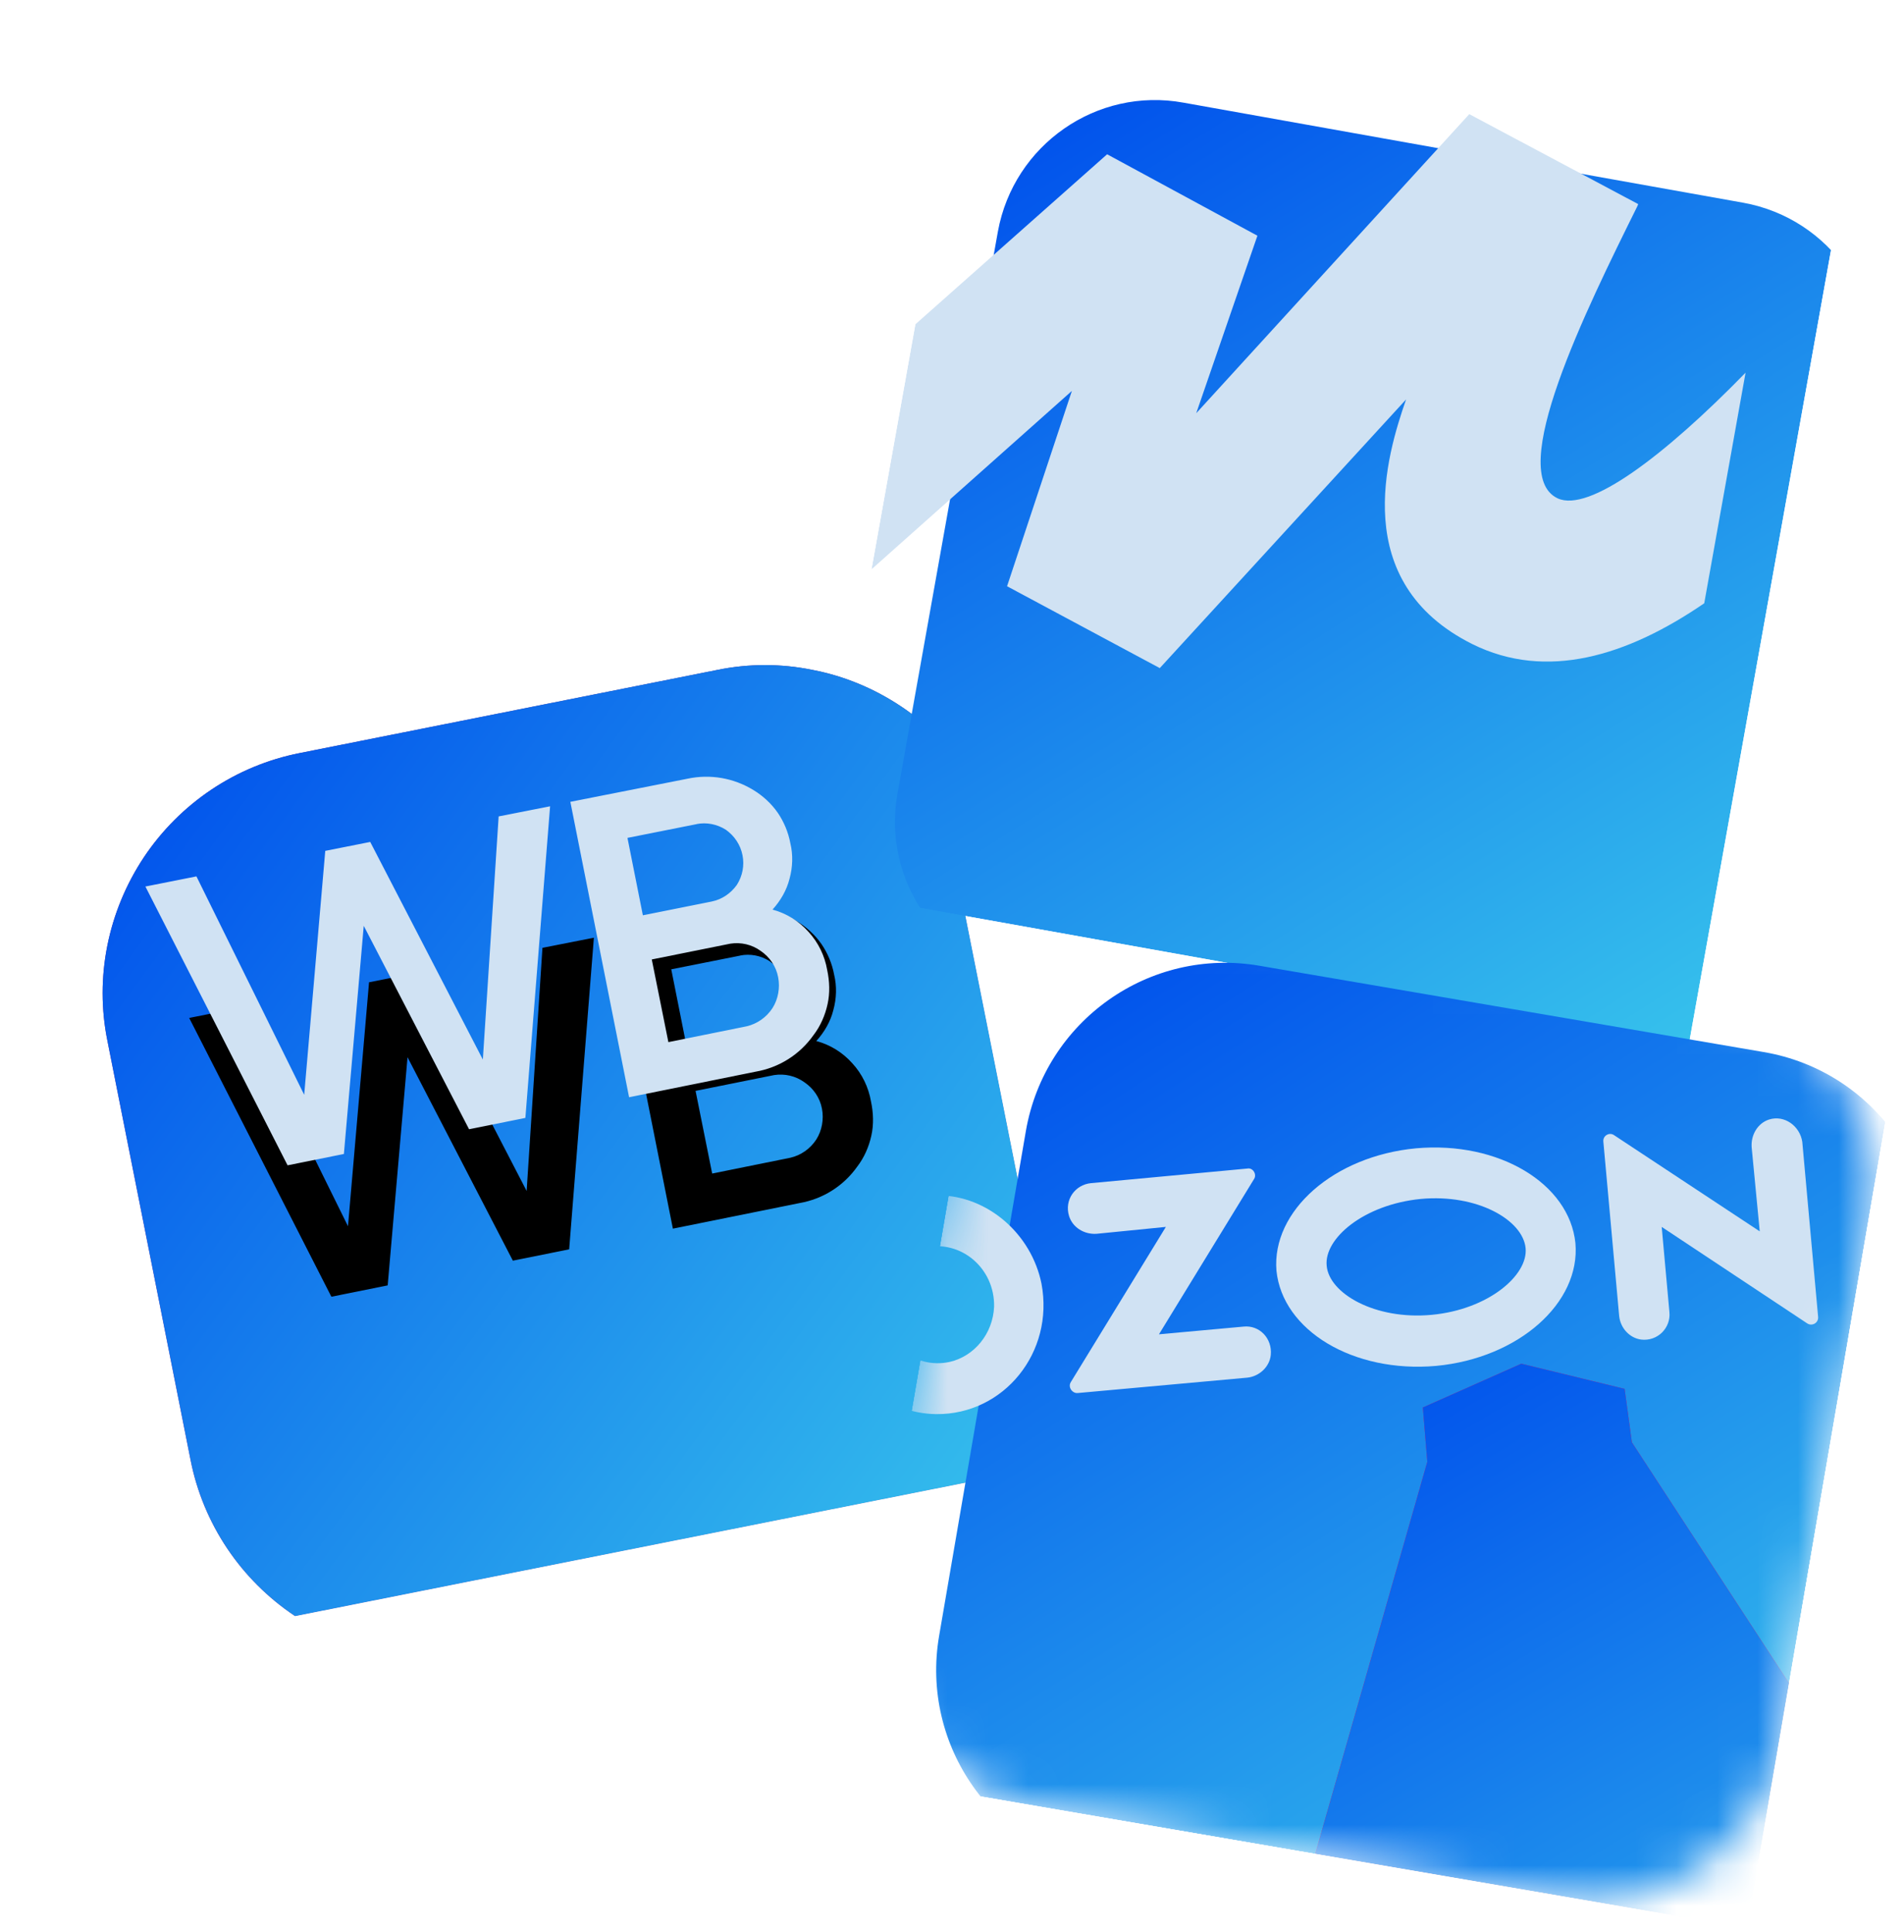 <svg width="47" height="47.678" viewBox="0 0 47 47.678" fill="none" xmlns="http://www.w3.org/2000/svg" xmlns:xlink="http://www.w3.org/1999/xlink">
	<desc>
			Created with Pixso.
	</desc>
	<defs>
		<filter id="filter_5504_29013_dd" x="1.074" y="14.959" width="24.455" height="24.479" filterUnits="userSpaceOnUse" color-interpolation-filters="sRGB">
			<feFlood flood-opacity="0" result="BackgroundImageFix"/>
			<feBlend mode="normal" in="SourceGraphic" in2="BackgroundImageFix" result="shape"/>
			<feColorMatrix in="SourceAlpha" type="matrix" values="0 0 0 0 0 0 0 0 0 0 0 0 0 0 0 0 0 0 127 0" result="hardAlpha"/>
			<feOffset dx="1.463" dy="1.463"/>
			<feGaussianBlur stdDeviation="0.488"/>
			<feComposite in2="hardAlpha" operator="arithmetic" k2="-1" k3="1"/>
			<feColorMatrix type="matrix" values="0 0 0 0 0 0 0 0 0 0.369 0 0 0 0 0.741 0 0 0 0.5 0"/>
			<feBlend mode="normal" in2="shape" result="effect_innerShadow_1"/>
		</filter>
		<filter id="filter_5504_29018_dd" x="4.676" y="22.414" width="16.879" height="9.588" filterUnits="userSpaceOnUse" color-interpolation-filters="sRGB">
			<feFlood flood-opacity="0" result="BackgroundImageFix"/>
			<feBlend mode="normal" in="SourceGraphic" in2="BackgroundImageFix" result="shape"/>
			<feColorMatrix in="SourceAlpha" type="matrix" values="0 0 0 0 0 0 0 0 0 0 0 0 0 0 0 0 0 0 127 0" result="hardAlpha"/>
			<feOffset dx="1.081" dy="1.081"/>
			<feGaussianBlur stdDeviation="0.721"/>
			<feComposite in2="hardAlpha" operator="arithmetic" k2="-1" k3="1"/>
			<feColorMatrix type="matrix" values="0 0 0 0 0.533 0 0 0 0 0.647 0 0 0 0 0.749 0 0 0 0.6 0"/>
			<feBlend mode="normal" in2="shape" result="effect_innerShadow_1"/>
			<feColorMatrix in="SourceAlpha" type="matrix" values="0 0 0 0 0 0 0 0 0 0 0 0 0 0 0 0 0 0 127 0" result="hardAlpha"/>
			<feOffset dx="-1.081" dy="-2.162"/>
			<feGaussianBlur stdDeviation="0.721"/>
			<feComposite in2="hardAlpha" operator="arithmetic" k2="-1" k3="1"/>
			<feColorMatrix type="matrix" values="0 0 0 0 0.533 0 0 0 0 0.647 0 0 0 0 0.749 0 0 0 0.3 0"/>
			<feBlend mode="normal" in2="effect_innerShadow_1" result="effect_innerShadow_2"/>
			<feColorMatrix in="SourceAlpha" type="matrix" values="0 0 0 0 0 0 0 0 0 0 0 0 0 0 0 0 0 0 127 0" result="hardAlpha"/>
			<feOffset dx="-1.081" dy="-2.162"/>
			<feGaussianBlur stdDeviation="1.081"/>
			<feComposite in2="hardAlpha" operator="arithmetic" k2="-1" k3="1"/>
			<feColorMatrix type="matrix" values="0 0 0 0 1 0 0 0 0 1 0 0 0 0 1 0 0 0 0.4 0"/>
			<feBlend mode="normal" in2="effect_innerShadow_2" result="effect_innerShadow_3"/>
		</filter>
		<clipPath id="clip5504_29011">
			<rect rx="-0.059" width="22.489" height="22.516" transform="translate(0.059 18.364) rotate(-11.255)" fill="white" fill-opacity="0"/>
		</clipPath>
		<filter id="filter_5504_29020_dd" x="20.635" y="1.012" width="24.191" height="24.236" filterUnits="userSpaceOnUse" color-interpolation-filters="sRGB">
			<feFlood flood-opacity="0" result="BackgroundImageFix"/>
			<feBlend mode="normal" in="SourceGraphic" in2="BackgroundImageFix" result="shape"/>
			<feColorMatrix in="SourceAlpha" type="matrix" values="0 0 0 0 0 0 0 0 0 0 0 0 0 0 0 0 0 0 127 0" result="hardAlpha"/>
			<feOffset dx="1.463" dy="1.463"/>
			<feGaussianBlur stdDeviation="0.488"/>
			<feComposite in2="hardAlpha" operator="arithmetic" k2="-1" k3="1"/>
			<feColorMatrix type="matrix" values="0 0 0 0 0 0 0 0 0 0.369 0 0 0 0 0.741 0 0 0 0.5 0"/>
			<feBlend mode="normal" in2="shape" result="effect_innerShadow_1"/>
		</filter>
		<filter id="filter_5504_29021_dd" x="20.541" y="6.061" width="23.637" height="13.676" filterUnits="userSpaceOnUse" color-interpolation-filters="sRGB">
			<feFlood flood-opacity="0" result="BackgroundImageFix"/>
			<feBlend mode="normal" in="SourceGraphic" in2="BackgroundImageFix" result="shape"/>
			<feColorMatrix in="SourceAlpha" type="matrix" values="0 0 0 0 0 0 0 0 0 0 0 0 0 0 0 0 0 0 127 0" result="hardAlpha"/>
			<feOffset dx="1.081" dy="1.081"/>
			<feGaussianBlur stdDeviation="0.721"/>
			<feComposite in2="hardAlpha" operator="arithmetic" k2="-1" k3="1"/>
			<feColorMatrix type="matrix" values="0 0 0 0 0.533 0 0 0 0 0.647 0 0 0 0 0.749 0 0 0 0.6 0"/>
			<feBlend mode="normal" in2="shape" result="effect_innerShadow_1"/>
			<feColorMatrix in="SourceAlpha" type="matrix" values="0 0 0 0 0 0 0 0 0 0 0 0 0 0 0 0 0 0 127 0" result="hardAlpha"/>
			<feOffset dx="-1.081" dy="-2.162"/>
			<feGaussianBlur stdDeviation="0.721"/>
			<feComposite in2="hardAlpha" operator="arithmetic" k2="-1" k3="1"/>
			<feColorMatrix type="matrix" values="0 0 0 0 0.533 0 0 0 0 0.647 0 0 0 0 0.749 0 0 0 0.3 0"/>
			<feBlend mode="normal" in2="effect_innerShadow_1" result="effect_innerShadow_2"/>
			<feColorMatrix in="SourceAlpha" type="matrix" values="0 0 0 0 0 0 0 0 0 0 0 0 0 0 0 0 0 0 127 0" result="hardAlpha"/>
			<feOffset dx="-1.081" dy="-2.162"/>
			<feGaussianBlur stdDeviation="1.081"/>
			<feComposite in2="hardAlpha" operator="arithmetic" k2="-1" k3="1"/>
			<feColorMatrix type="matrix" values="0 0 0 0 1 0 0 0 0 1 0 0 0 0 1 0 0 0 0.4 0"/>
			<feBlend mode="normal" in2="effect_innerShadow_2" result="effect_innerShadow_3"/>
		</filter>
		<clipPath id="clip5504_29019">
			<rect rx="-0.354" width="21.926" height="21.926" transform="translate(23.965 0.354) rotate(10.149)" fill="white" fill-opacity="0"/>
		</clipPath>
		<filter id="filter_5504_29028_dd" x="21.654" y="22.301" width="24.59" height="24.588" filterUnits="userSpaceOnUse" color-interpolation-filters="sRGB">
			<feFlood flood-opacity="0" result="BackgroundImageFix"/>
			<feBlend mode="normal" in="SourceGraphic" in2="BackgroundImageFix" result="shape"/>
			<feColorMatrix in="SourceAlpha" type="matrix" values="0 0 0 0 0 0 0 0 0 0 0 0 0 0 0 0 0 0 127 0" result="hardAlpha"/>
			<feOffset dx="1.463" dy="1.463"/>
			<feGaussianBlur stdDeviation="0.488"/>
			<feComposite in2="hardAlpha" operator="arithmetic" k2="-1" k3="1"/>
			<feColorMatrix type="matrix" values="0 0 0 0 0 0 0 0 0 0.369 0 0 0 0 0.741 0 0 0 0.5 0"/>
			<feBlend mode="normal" in2="shape" result="effect_innerShadow_1"/>
		</filter>
		<filter id="filter_5504_29029_dd" x="29.004" y="32.191" width="19.443" height="19.1" filterUnits="userSpaceOnUse" color-interpolation-filters="sRGB">
			<feFlood flood-opacity="0" result="BackgroundImageFix"/>
			<feBlend mode="normal" in="SourceGraphic" in2="BackgroundImageFix" result="shape"/>
			<feColorMatrix in="SourceAlpha" type="matrix" values="0 0 0 0 0 0 0 0 0 0 0 0 0 0 0 0 0 0 127 0" result="hardAlpha"/>
			<feOffset dx="1.463" dy="1.463"/>
			<feGaussianBlur stdDeviation="0.488"/>
			<feComposite in2="hardAlpha" operator="arithmetic" k2="-1" k3="1"/>
			<feColorMatrix type="matrix" values="0 0 0 0 0 0 0 0 0 0.369 0 0 0 0 0.741 0 0 0 0.5 0"/>
			<feBlend mode="normal" in2="shape" result="effect_innerShadow_1"/>
		</filter>
		<filter id="filter_5504_29030_dd" x="21.602" y="32.746" width="5.24" height="5.398" filterUnits="userSpaceOnUse" color-interpolation-filters="sRGB">
			<feFlood flood-opacity="0" result="BackgroundImageFix"/>
			<feBlend mode="normal" in="SourceGraphic" in2="BackgroundImageFix" result="shape"/>
			<feColorMatrix in="SourceAlpha" type="matrix" values="0 0 0 0 0 0 0 0 0 0 0 0 0 0 0 0 0 0 127 0" result="hardAlpha"/>
			<feOffset dx="1.081" dy="1.081"/>
			<feGaussianBlur stdDeviation="0.721"/>
			<feComposite in2="hardAlpha" operator="arithmetic" k2="-1" k3="1"/>
			<feColorMatrix type="matrix" values="0 0 0 0 0.533 0 0 0 0 0.647 0 0 0 0 0.749 0 0 0 0.6 0"/>
			<feBlend mode="normal" in2="shape" result="effect_innerShadow_1"/>
			<feColorMatrix in="SourceAlpha" type="matrix" values="0 0 0 0 0 0 0 0 0 0 0 0 0 0 0 0 0 0 127 0" result="hardAlpha"/>
			<feOffset dx="-1.081" dy="-2.162"/>
			<feGaussianBlur stdDeviation="0.721"/>
			<feComposite in2="hardAlpha" operator="arithmetic" k2="-1" k3="1"/>
			<feColorMatrix type="matrix" values="0 0 0 0 0.533 0 0 0 0 0.647 0 0 0 0 0.749 0 0 0 0.3 0"/>
			<feBlend mode="normal" in2="effect_innerShadow_1" result="effect_innerShadow_2"/>
			<feColorMatrix in="SourceAlpha" type="matrix" values="0 0 0 0 0 0 0 0 0 0 0 0 0 0 0 0 0 0 127 0" result="hardAlpha"/>
			<feOffset dx="-1.081" dy="-2.162"/>
			<feGaussianBlur stdDeviation="1.081"/>
			<feComposite in2="hardAlpha" operator="arithmetic" k2="-1" k3="1"/>
			<feColorMatrix type="matrix" values="0 0 0 0 1 0 0 0 0 1 0 0 0 0 1 0 0 0 0.4 0"/>
			<feBlend mode="normal" in2="effect_innerShadow_2" result="effect_innerShadow_3"/>
		</filter>
		<filter id="filter_5504_29031_dd" x="27.447" y="32.078" width="5.016" height="5.547" filterUnits="userSpaceOnUse" color-interpolation-filters="sRGB">
			<feFlood flood-opacity="0" result="BackgroundImageFix"/>
			<feBlend mode="normal" in="SourceGraphic" in2="BackgroundImageFix" result="shape"/>
			<feColorMatrix in="SourceAlpha" type="matrix" values="0 0 0 0 0 0 0 0 0 0 0 0 0 0 0 0 0 0 127 0" result="hardAlpha"/>
			<feOffset dx="1.081" dy="1.081"/>
			<feGaussianBlur stdDeviation="0.721"/>
			<feComposite in2="hardAlpha" operator="arithmetic" k2="-1" k3="1"/>
			<feColorMatrix type="matrix" values="0 0 0 0 0.533 0 0 0 0 0.647 0 0 0 0 0.749 0 0 0 0.6 0"/>
			<feBlend mode="normal" in2="shape" result="effect_innerShadow_1"/>
			<feColorMatrix in="SourceAlpha" type="matrix" values="0 0 0 0 0 0 0 0 0 0 0 0 0 0 0 0 0 0 127 0" result="hardAlpha"/>
			<feOffset dx="-1.081" dy="-2.162"/>
			<feGaussianBlur stdDeviation="0.721"/>
			<feComposite in2="hardAlpha" operator="arithmetic" k2="-1" k3="1"/>
			<feColorMatrix type="matrix" values="0 0 0 0 0.533 0 0 0 0 0.647 0 0 0 0 0.749 0 0 0 0.3 0"/>
			<feBlend mode="normal" in2="effect_innerShadow_1" result="effect_innerShadow_2"/>
			<feColorMatrix in="SourceAlpha" type="matrix" values="0 0 0 0 0 0 0 0 0 0 0 0 0 0 0 0 0 0 127 0" result="hardAlpha"/>
			<feOffset dx="-1.081" dy="-2.162"/>
			<feGaussianBlur stdDeviation="1.081"/>
			<feComposite in2="hardAlpha" operator="arithmetic" k2="-1" k3="1"/>
			<feColorMatrix type="matrix" values="0 0 0 0 1 0 0 0 0 1 0 0 0 0 1 0 0 0 0.4 0"/>
			<feBlend mode="normal" in2="effect_innerShadow_2" result="effect_innerShadow_3"/>
		</filter>
		<filter id="filter_5504_29032_dd" x="40.658" y="30.848" width="5.312" height="5.463" filterUnits="userSpaceOnUse" color-interpolation-filters="sRGB">
			<feFlood flood-opacity="0" result="BackgroundImageFix"/>
			<feBlend mode="normal" in="SourceGraphic" in2="BackgroundImageFix" result="shape"/>
			<feColorMatrix in="SourceAlpha" type="matrix" values="0 0 0 0 0 0 0 0 0 0 0 0 0 0 0 0 0 0 127 0" result="hardAlpha"/>
			<feOffset dx="1.081" dy="1.081"/>
			<feGaussianBlur stdDeviation="0.721"/>
			<feComposite in2="hardAlpha" operator="arithmetic" k2="-1" k3="1"/>
			<feColorMatrix type="matrix" values="0 0 0 0 0.533 0 0 0 0 0.647 0 0 0 0 0.749 0 0 0 0.6 0"/>
			<feBlend mode="normal" in2="shape" result="effect_innerShadow_1"/>
			<feColorMatrix in="SourceAlpha" type="matrix" values="0 0 0 0 0 0 0 0 0 0 0 0 0 0 0 0 0 0 127 0" result="hardAlpha"/>
			<feOffset dx="-1.081" dy="-2.162"/>
			<feGaussianBlur stdDeviation="0.721"/>
			<feComposite in2="hardAlpha" operator="arithmetic" k2="-1" k3="1"/>
			<feColorMatrix type="matrix" values="0 0 0 0 0.533 0 0 0 0 0.647 0 0 0 0 0.749 0 0 0 0.3 0"/>
			<feBlend mode="normal" in2="effect_innerShadow_1" result="effect_innerShadow_2"/>
			<feColorMatrix in="SourceAlpha" type="matrix" values="0 0 0 0 0 0 0 0 0 0 0 0 0 0 0 0 0 0 127 0" result="hardAlpha"/>
			<feOffset dx="-1.081" dy="-2.162"/>
			<feGaussianBlur stdDeviation="1.081"/>
			<feComposite in2="hardAlpha" operator="arithmetic" k2="-1" k3="1"/>
			<feColorMatrix type="matrix" values="0 0 0 0 1 0 0 0 0 1 0 0 0 0 1 0 0 0 0.4 0"/>
			<feBlend mode="normal" in2="effect_innerShadow_2" result="effect_innerShadow_3"/>
		</filter>
		<filter id="filter_5504_29033_dd" x="32.592" y="31.564" width="7.389" height="5.408" filterUnits="userSpaceOnUse" color-interpolation-filters="sRGB">
			<feFlood flood-opacity="0" result="BackgroundImageFix"/>
			<feBlend mode="normal" in="SourceGraphic" in2="BackgroundImageFix" result="shape"/>
			<feColorMatrix in="SourceAlpha" type="matrix" values="0 0 0 0 0 0 0 0 0 0 0 0 0 0 0 0 0 0 127 0" result="hardAlpha"/>
			<feOffset dx="1.081" dy="1.081"/>
			<feGaussianBlur stdDeviation="0.721"/>
			<feComposite in2="hardAlpha" operator="arithmetic" k2="-1" k3="1"/>
			<feColorMatrix type="matrix" values="0 0 0 0 0.533 0 0 0 0 0.647 0 0 0 0 0.749 0 0 0 0.6 0"/>
			<feBlend mode="normal" in2="shape" result="effect_innerShadow_1"/>
			<feColorMatrix in="SourceAlpha" type="matrix" values="0 0 0 0 0 0 0 0 0 0 0 0 0 0 0 0 0 0 127 0" result="hardAlpha"/>
			<feOffset dx="-1.081" dy="-2.162"/>
			<feGaussianBlur stdDeviation="0.721"/>
			<feComposite in2="hardAlpha" operator="arithmetic" k2="-1" k3="1"/>
			<feColorMatrix type="matrix" values="0 0 0 0 0.533 0 0 0 0 0.647 0 0 0 0 0.749 0 0 0 0.3 0"/>
			<feBlend mode="normal" in2="effect_innerShadow_1" result="effect_innerShadow_2"/>
			<feColorMatrix in="SourceAlpha" type="matrix" values="0 0 0 0 0 0 0 0 0 0 0 0 0 0 0 0 0 0 127 0" result="hardAlpha"/>
			<feOffset dx="-1.081" dy="-2.162"/>
			<feGaussianBlur stdDeviation="1.081"/>
			<feComposite in2="hardAlpha" operator="arithmetic" k2="-1" k3="1"/>
			<feColorMatrix type="matrix" values="0 0 0 0 1 0 0 0 0 1 0 0 0 0 1 0 0 0 0.4 0"/>
			<feBlend mode="normal" in2="effect_innerShadow_2" result="effect_innerShadow_3"/>
		</filter>
		<clipPath id="clip5504_29022">
			<rect rx="-0.075" width="22.482" height="22.482" transform="translate(24.769 21.618) rotate(9.735)" fill="white" fill-opacity="0"/>
		</clipPath>
		<linearGradient x1="6.19" y1="37.627" x2="20.294" y2="16.936" id="paint_linear_5504_29013_0" gradientUnits="userSpaceOnUse">
			<stop stop-color="#A42C91"/>
			<stop offset="1" stop-color="#522A88"/>
		</linearGradient>
		<linearGradient x1="1.055" y1="18.097" x2="25.779" y2="36.253" id="paint_linear_5504_29013_1" gradientUnits="userSpaceOnUse">
			<stop stop-color="#0050EC"/>
			<stop offset="1" stop-color="#39C7EC"/>
		</linearGradient>
		<linearGradient x1="24.892" y1="0.561" x2="40.793" y2="25.738" id="paint_linear_5504_29020_0" gradientUnits="userSpaceOnUse">
			<stop stop-color="#0050EC"/>
			<stop offset="1" stop-color="#39C7EC"/>
		</linearGradient>
		<linearGradient x1="25.76" y1="21.708" x2="42.37" y2="47.521" id="paint_linear_5504_29028_0" gradientUnits="userSpaceOnUse">
			<stop stop-color="#0050EC"/>
			<stop offset="1" stop-color="#39C7EC"/>
		</linearGradient>
		<linearGradient x1="33.26" y1="31.706" x2="46.81" y2="54.346" id="paint_linear_5504_29029_0" gradientUnits="userSpaceOnUse">
			<stop stop-color="#0050EC"/>
			<stop offset="1" stop-color="#39C7EC"/>
		</linearGradient>
	</defs>
	<rect rx="-0.059" width="22.489" height="22.516" transform="translate(0.059 18.364) rotate(-11.255)" fill="#FFFFFF" fill-opacity="0"/>
	<g clip-path="url(#clip5504_29011)">
		<g filter="url(#filter_5504_29013_dd)">
			<path d="M25.41 30.15L23.35 19.82C23.2 19.04 22.89 18.3 22.45 17.64C22.01 16.98 21.44 16.41 20.78 15.97C20.12 15.53 19.38 15.22 18.6 15.07C17.82 14.91 17.02 14.91 16.24 15.07L5.94 17.12C4.36 17.43 2.98 18.36 2.09 19.69C1.2 21.03 0.87 22.66 1.19 24.23L3.24 34.56C3.55 36.14 4.48 37.52 5.81 38.41C7.15 39.31 8.78 39.63 10.35 39.32L20.67 37.26C22.24 36.95 23.62 36.02 24.51 34.69C25.4 33.35 25.72 31.72 25.41 30.15Z" fill="url(#paint_linear_5504_29013_0)" fill-opacity="1" fill-rule="evenodd"/>
			<path d="M25.41 30.15L23.35 19.82C23.2 19.04 22.89 18.3 22.45 17.64C22.01 16.98 21.44 16.41 20.78 15.97C20.12 15.53 19.38 15.22 18.6 15.07C17.82 14.91 17.02 14.91 16.24 15.07L5.94 17.12C4.36 17.43 2.98 18.36 2.09 19.69C1.2 21.03 0.87 22.66 1.19 24.23L3.24 34.56C3.55 36.14 4.48 37.52 5.81 38.41C7.15 39.31 8.78 39.63 10.35 39.32L20.67 37.26C22.24 36.95 23.62 36.02 24.51 34.69C25.4 33.35 25.72 31.72 25.41 30.15Z" fill="url(#paint_linear_5504_29013_1)" fill-opacity="1" fill-rule="evenodd"/>
		</g>
		<mask id="mask5504_29015" mask-type="alpha" maskUnits="userSpaceOnUse" x="2.641" y="20.695" width="21.678" height="14.859">
			<path d="M2.64 24.57L22.13 20.69L24.31 31.67L4.82 35.55L2.64 24.57Z" fill="#000000" fill-opacity="1" fill-rule="evenodd"/>
		</mask>
		<path d="M9.57 31.72L8.18 32L4.67 25.12L5.93 24.87L8.59 30.26L9.11 24.24L10.22 24.02L13 29.39L13.39 23.39L14.66 23.14L14.05 30.83L12.66 31.11L10.06 26.09L9.57 31.72L9.57 31.72ZM20.15 25.69C20.49 25.78 20.8 25.97 21.04 26.24C21.28 26.5 21.44 26.83 21.5 27.18C21.56 27.46 21.57 27.75 21.51 28.02C21.45 28.3 21.33 28.57 21.16 28.79C20.82 29.27 20.31 29.59 19.73 29.69L16.61 30.32L15.16 23.03L18.05 22.46C18.61 22.34 19.19 22.44 19.68 22.74C19.91 22.88 20.12 23.07 20.28 23.3C20.43 23.52 20.54 23.78 20.59 24.05C20.66 24.34 20.65 24.64 20.57 24.93C20.5 25.21 20.35 25.47 20.15 25.69ZM18.28 23.58L16.57 23.92L16.95 25.83L18.65 25.49C18.9 25.44 19.12 25.29 19.27 25.08C19.41 24.86 19.46 24.6 19.41 24.35C19.36 24.09 19.21 23.87 19 23.72C18.78 23.58 18.52 23.53 18.27 23.58L18.28 23.58ZM17.58 28.96L19.51 28.57C19.77 28.51 20 28.35 20.15 28.12C20.29 27.9 20.34 27.62 20.29 27.36C20.24 27.09 20.08 26.86 19.86 26.71C19.64 26.55 19.37 26.49 19.11 26.53L17.17 26.92L17.58 28.96Z" fill="#000000" fill-opacity="1" fill-rule="evenodd"/>
		<g filter="url(#filter_5504_29018_dd)">
			<path d="M9.57 31.72L8.18 32L4.67 25.12L5.93 24.87L8.59 30.26L9.11 24.24L10.22 24.02L13 29.39L13.39 23.39L14.66 23.14L14.05 30.83L12.66 31.11L10.06 26.09L9.57 31.72L9.57 31.72ZM20.15 25.69C20.49 25.78 20.8 25.97 21.04 26.24C21.28 26.5 21.44 26.83 21.5 27.18C21.56 27.46 21.57 27.75 21.51 28.02C21.45 28.3 21.33 28.57 21.16 28.79C20.82 29.27 20.31 29.59 19.73 29.69L16.61 30.32L15.16 23.03L18.05 22.46C18.61 22.34 19.19 22.44 19.68 22.74C19.91 22.88 20.12 23.07 20.28 23.3C20.43 23.52 20.54 23.78 20.59 24.05C20.66 24.34 20.65 24.64 20.57 24.93C20.5 25.21 20.35 25.47 20.15 25.69ZM18.28 23.58L16.57 23.92L16.95 25.83L18.65 25.49C18.9 25.44 19.12 25.29 19.27 25.08C19.41 24.86 19.46 24.6 19.41 24.35C19.36 24.09 19.21 23.87 19 23.72C18.78 23.58 18.52 23.53 18.27 23.58L18.28 23.58ZM17.58 28.96L19.51 28.57C19.77 28.51 20 28.35 20.15 28.12C20.29 27.9 20.34 27.62 20.29 27.36C20.24 27.09 20.08 26.86 19.86 26.71C19.64 26.55 19.37 26.49 19.11 26.53L17.17 26.92L17.58 28.96Z" fill="#D0E2F3" fill-opacity="1" fill-rule="evenodd"/>
		</g>
	</g>
	<rect rx="-0.354" width="21.926" height="21.926" transform="translate(23.965 0.354) rotate(10.149)" fill="#FFFFFF" fill-opacity="0"/>
	<g clip-path="url(#clip5504_29019)">
		<g filter="url(#filter_5504_29020_dd)">
			<path d="M23.17 4.25C23.56 2.11 25.61 0.68 27.75 1.07L41.57 3.54C43.72 3.93 45.14 5.98 44.76 8.12L42.28 21.99C41.89 24.14 39.84 25.56 37.7 25.18L23.88 22.71C21.74 22.32 20.31 20.27 20.69 18.13L23.17 4.25Z" fill="url(#paint_linear_5504_29020_0)" fill-opacity="1" fill-rule="nonzero"/>
		</g>
		<g filter="url(#filter_5504_29021_dd)">
			<path d="M32.12 9.06L28.41 7.05L21.62 13.07L20.54 19.12L27.54 12.89L25.94 17.71L29.71 19.73L35.79 13.1C35.31 14.48 34.36 17.61 37.43 19.14C39.25 20.04 41.24 19.44 43.15 18.13L44.17 12.44C42.16 14.5 40.3 15.9 39.53 15.54C38.24 14.93 40.22 10.91 41.5 8.33L41.52 8.28L37.35 6.06L30.61 13.44L32.12 9.06Z" fill="#D0E2F3" fill-opacity="1" fill-rule="nonzero"/>
		</g>
	</g>
	<rect rx="-0.075" width="22.482" height="22.482" transform="translate(24.769 21.618) rotate(9.735)" fill="#FFFFFF" fill-opacity="0"/>
	<g clip-path="url(#clip5504_29022)">
		<mask id="mask5504_29025" mask-type="alpha" maskUnits="userSpaceOnUse" x="20.883" y="21.527" width="26.133" height="26.135">
			<path d="M29.43 22.33L42.28 24.54C44.89 24.99 46.65 27.46 46.2 30.08L44 42.93C43.55 45.53 41.07 47.29 38.46 46.84L25.61 44.64C23 44.19 21.24 41.72 21.69 39.1L23.89 26.25C24.34 23.65 26.83 21.89 29.43 22.33Z" fill="#000000" fill-opacity="1" fill-rule="nonzero"/>
		</mask>
		<g mask="url(#mask5504_29025)">
			<g filter="url(#filter_5504_29028_dd)">
				<path d="M29.63 22.37L42.08 24.5C44.81 24.97 46.63 27.56 46.17 30.28L44.03 42.73C43.56 45.45 40.98 47.28 38.26 46.81L25.81 44.67C23.08 44.21 21.25 41.62 21.72 38.9L23.86 26.45C24.33 23.73 26.91 21.9 29.63 22.37Z" fill="url(#paint_linear_5504_29028_0)" fill-opacity="1" fill-rule="evenodd"/>
			</g>
			<g filter="url(#filter_5504_29029_dd)">
				<path d="M33.77 34.61L33.66 33.27L36.09 32.19L38.64 32.81L38.82 34.13L48.44 48.87L29 51.29L33.77 34.61Z" fill="#F91155" fill-opacity="1" fill-rule="evenodd"/>
				<path d="M33.77 34.61L33.66 33.27L36.09 32.19L38.64 32.81L38.82 34.13L48.44 48.87L29 51.29L33.77 34.61Z" fill="url(#paint_linear_5504_29029_0)" fill-opacity="1" fill-rule="evenodd"/>
			</g>
			<g filter="url(#filter_5504_29030_dd)">
				<path d="M24.53 36.85C23.64 37.05 22.79 36.34 22.82 35.38C22.84 34.74 23.29 34.17 23.91 34.03C24.8 33.83 25.64 34.54 25.62 35.49C25.59 36.16 25.13 36.71 24.53 36.85ZM24.24 32.74C22.57 32.73 21.33 34.26 21.65 35.96C21.88 37.21 22.96 38.13 24.2 38.14C25.86 38.15 27.11 36.62 26.79 34.92C26.54 33.69 25.46 32.75 24.24 32.74Z" fill="#D0E2F3" fill-opacity="1" fill-rule="evenodd"/>
			</g>
			<g filter="url(#filter_5504_29031_dd)">
				<path d="M28.01 32.44C27.62 32.48 27.35 32.85 27.47 33.25C27.56 33.54 27.85 33.71 28.15 33.69L29.86 33.52L27.52 37.34C27.43 37.47 27.55 37.63 27.68 37.62L31.87 37.24C32.16 37.21 32.42 36.98 32.45 36.68C32.49 36.27 32.17 35.94 31.78 35.98L29.69 36.17L32.03 32.35C32.12 32.23 32.01 32.05 31.87 32.08L28.01 32.44Z" fill="#D0E2F3" fill-opacity="1" fill-rule="evenodd"/>
			</g>
			<g filter="url(#filter_5504_29032_dd)">
				<path d="M44.75 30.87C44.47 30.96 44.3 31.25 44.32 31.55L44.52 33.63L40.93 31.26C40.81 31.17 40.64 31.27 40.66 31.42L41.05 35.72C41.08 36.01 41.3 36.26 41.59 36.3C42 36.35 42.33 36.01 42.29 35.62L42.1 33.52L45.69 35.9C45.81 35.98 45.98 35.89 45.96 35.73L45.57 31.42C45.51 31.03 45.13 30.75 44.75 30.87Z" fill="#D0E2F3" fill-opacity="1" fill-rule="evenodd"/>
			</g>
			<g filter="url(#filter_5504_29033_dd)">
				<path d="M36.04 31.58C34 31.77 32.47 33.13 32.59 34.6C32.74 36.08 34.49 37.13 36.53 36.95C38.56 36.76 40.1 35.4 39.97 33.92C39.82 32.45 38.08 31.4 36.04 31.58ZM36.15 32.83C37.55 32.7 38.67 33.35 38.74 34.04C38.81 34.71 37.82 35.56 36.42 35.69C35.02 35.82 33.89 35.16 33.83 34.48C33.76 33.81 34.74 32.97 36.15 32.83Z" fill="#D0E2F3" fill-opacity="1" fill-rule="evenodd"/>
			</g>
		</g>
	</g>
</svg>
